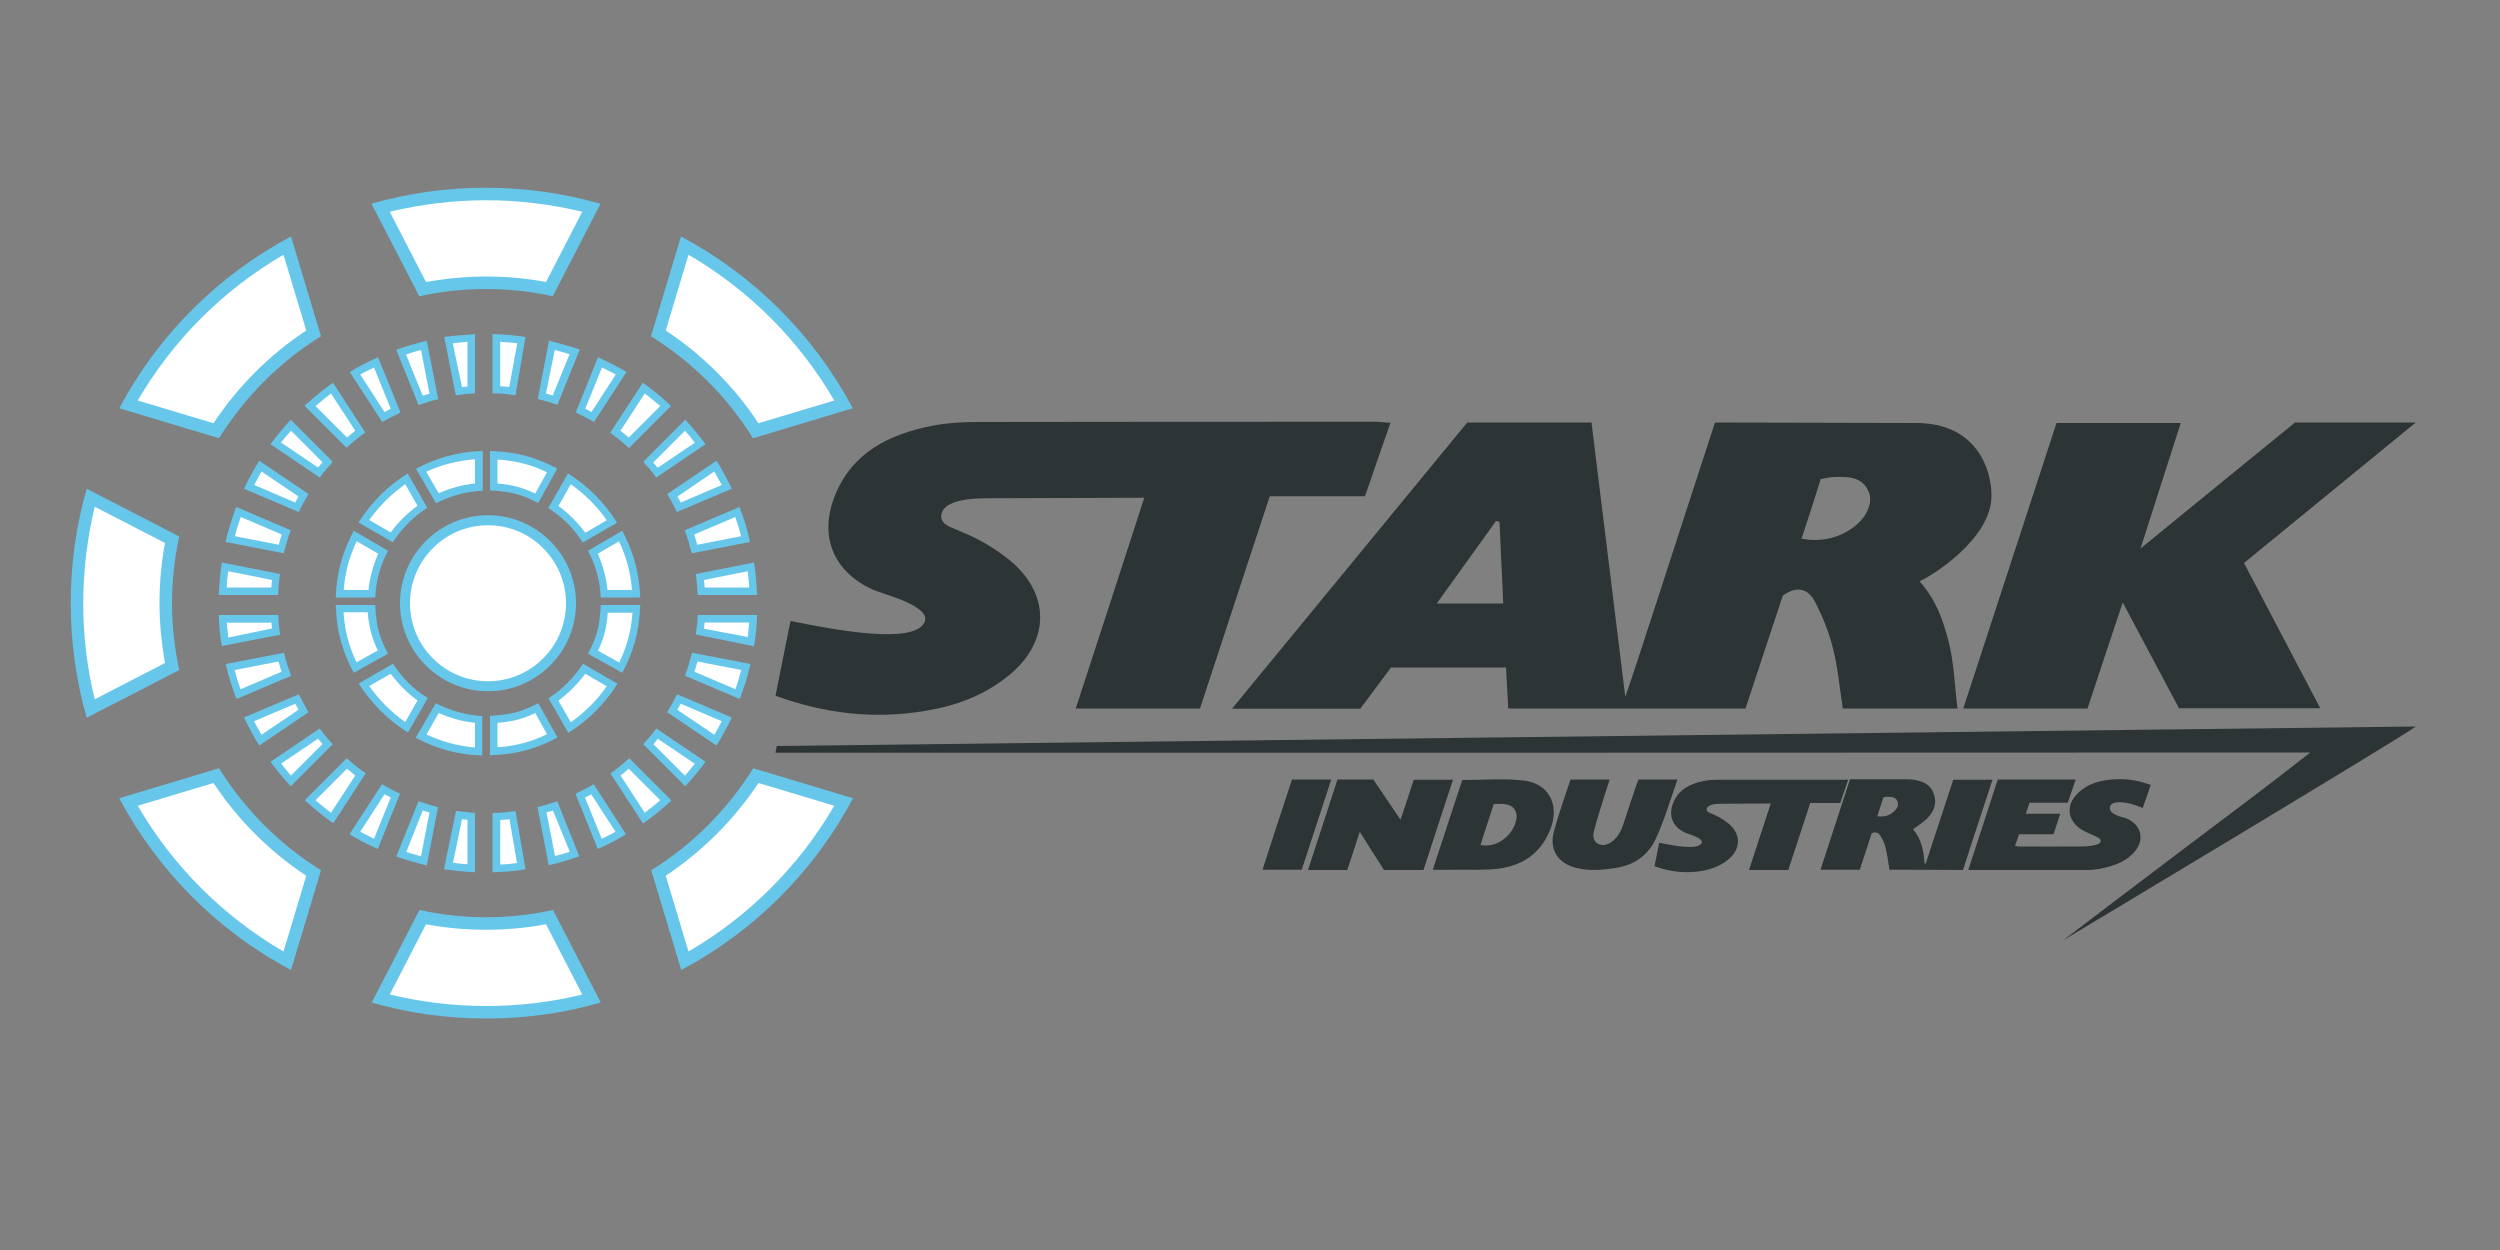 <?xml version="1.0" encoding="utf-8"?>
<!-- Generator: Adobe Illustrator 23.0.3, SVG Export Plug-In . SVG Version: 6.00 Build 0)  -->
<svg version="1.1" id="Calque_1" xmlns="http://www.w3.org/2000/svg" xmlns:xlink="http://www.w3.org/1999/xlink" x="0px" y="0px"
	 viewBox="0 0 1000 500" style="enable-background:new 0 0 1000 500;" xml:space="preserve">
<rect x="0" y="0" width="1000" height="500" fill="#808080" stroke="none"/>
<style type="text/css">
	.st0{fill:#2D3436;}
	.st1{fill:#FFFFFF;}
	.st2{fill:#67C7EB;}
</style>
<g id="Stark_x5F_Industries">
	<path id="Dash" class="st0" d="M310.2,301.1c0.2-1.2,0.3-1.9,0.5-2.7c218.6-2.6,436.9-5.2,655.6-7.8c-2.4,2.4-141,85.5-141,85.5
		s32.8-25,49.3-37.4c16.5-12.4,33.1-24.8,49.5-37.7C719.6,301.1,515.1,301.1,310.2,301.1z"/>
	<g id="STARK">
		<path id="XMLID_98_" class="st0" d="M686,169c27.4,0,53.9,0.2,80.4,0.2c24.1,0,30.2,18.3,30.2,29.1c0,17-23.3,31.8-28.8,34.2
			c6.6,7.4,9.2,15,11.5,23.5c2.3,8.7,2.5,17.9,3.7,27.4c-16,0-30.7,0-45.9,0c-1.2-7.9-1.9-16.1-3.9-24c-1.6-6.5-4.2-13-7.4-19
			c-2.5-4.7-7-6.4-12.7-2.1c-4.8,14.5-9.8,29.7-14.9,45.1c-31.5,0-63,0-94.9,0c-0.3-5.5-0.6-10.7-0.9-16.4c-15.2,0-30.1,0-46,0
			c-3.7,5-7.9,10.6-12.3,16.5c-16.5,0-33.1,0-51.3,0c31.9-38.8,63.1-76.8,94.1-114.5c16.7,0,32.9,0,49.7,0
			c4.4,35.7,9.1,74.1,13.5,109.6C650.5,278.8,674.2,204.9,686,169z M720.6,215.5c7.7,1.3,14.3-0.1,20.1-4.1c5.7-3.9,8.6-10,6.9-14.4
			c-2.6-6.5-8.3-6.3-13.8-6.2c-1.8,0-3.5,0.5-5.5,0.8C725.8,199.6,723.3,207.4,720.6,215.5z M601.3,241.4c-0.5-11.4-1-22.1-1.5-32.7
			c-0.5-0.1-0.9-0.2-1.4-0.3c-7.7,10.7-15.4,21.5-23.7,33C584.2,241.4,592.3,241.4,601.3,241.4z"/>
		<path id="XMLID_93_" class="st0" d="M556.2,169.1c-3.6,10.3-6.9,19.7-10.2,29.4c-12.7,0-25.1,0-38.1,0
			c-9.3,28.3-18.5,56.4-27.9,84.9c-16.4,0-32.7,0-49.7,0c9.2-28.2,18.3-56.1,27.4-84.3c-23.3,0-40.5,0.2-63.1,0.2
			c-7.9,0-18.1,1.2-18.1,7.3c0,5.6,10,4,26.4,16.7c17.3,13.5,17.6,33,0.6,46.9c-9.8,8-21.3,12.2-33.7,14.2
			c-20,3.3-39.5,1.2-59.6-6.1c2-10,4-19.9,6-29.9c18.4,3.7,48.9,9.4,53.5,0.7c3.5-6.6-16.4-11.4-20.5-13.2
			c-16-7.3-21.8-21.6-15.1-38c7-17,21.5-24.1,38.3-27.5c6-1.2,12.2-1.6,18.4-1.6c53.3-0.1,106.5-0.1,159.8-0.1
			C552.2,168.8,553.8,169,556.2,169.1z"/>
		<path id="XMLID_87_" class="st0" d="M856.2,219.4c21.5-17.6,41.7-34,61.8-50.4c15.6,0,31,0,48.3,0c-23.5,19.2-45.9,37.5-68.7,56.2
			c10.1,19.2,20.1,38.3,30.5,58.1c-18.9,0-37.2,0-56.5,0c-7-13.2-14.4-27-22.5-42.3c-5,14.9-9.5,28.5-14.1,42.4
			c-16.4,0-32.7,0-49.7,0c12.5-38.1,24.8-76,37.3-114.2c16.3,0,32.4,0,49.7,0C867.1,185.5,861.9,201.6,856.2,219.4z"/>
	</g>
	<g id="INDUSTRIES">
		<path id="XMLID_97_" class="st0" d="M860.3,314c-1.1,3.1-2.1,6-3.2,9.2c-6.2-2.7-12.7-3.4-13.2-0.2c-0.2,3,5.5,3.9,6.3,4.2
			c6.6,2.6,8,9.1,3,14.2c-3.6,3.7-8.3,5.1-13.1,6.1c-1.7,0.3-3.4,0.5-5.1,0.5c-15,0-30,0-45,0c-0.8,0-1.6,0-2.7,0
			c4-12.2,7.9-24.1,11.8-36.2c10.3,0,20.6,0,31.2,0c-1.1,3.1-2.1,6.1-3.2,9.3c-5.1,0-10.2,0-15.3,0c-0.5,1.5-0.9,2.8-1.5,4.4
			c4.7,0,9.1,0,13.8,0c-0.9,2.9-1.8,5.4-2.7,8.2c-4.6,0-9.1,0-13.8,0c-0.5,1.6-1,3-1.6,4.7c0.8,0.1,1.4,0.2,2,0.2
			c7.7,0,15.4,0.1,23.1,0c2.4,0,9,0,9.2-2.2c0.1-1.8-5.9-2.9-9-5.5c-4.9-4.2-4-9.4-1-12.7c3.1-3.6,7.3-5.4,11.9-6.1
			C848.6,311.1,854.5,311.8,860.3,314z"/>
		<path id="XMLID_94_" class="st0" d="M755.8,347.9c-0.5-3.1-0.9-6.1-1.6-9c-0.4-1.6-1.1-3.1-2-4.5c-0.7-1.2-1.8-1.9-3.5-1.1
			c-1.6,4.8-3.2,9.7-4.8,14.6c-5.2,0-10.3,0-15.7,0c3.9-12.1,7.9-24,11.8-36.2c2.7,0,5.4,0,8,0c4.5,0,9.1,0,13.6,0c1,0,2,0,3,0.1
			c3.9,0.4,7.4,1.6,8.9,5.7c1.5,4.1-0.1,7.5-3.1,10.3c-1.5,1.4-3.3,2.5-5.2,3.9c3.4,3.9,4.3,8.7,4.6,13.7c0.2,0,0.3,0,0.5,0
			c3.7-11.2,7.3-22.3,11-33.5c5.2,0,10.3,0,15.7,0c-4,12.1-7.9,24-11.8,36.1C775.4,347.9,765.6,347.9,755.8,347.9z M750.9,326.5
			c2.5,0.3,4.5-0.1,6.2-1.5c1.4-1.1,2.6-2.5,1.9-4.4c-0.7-1.9-2.4-1.8-4-1.9c-0.5,0-1,0.1-1.6,0.2
			C752.6,321.3,751.8,323.7,750.9,326.5z"/>
		<path id="XMLID_91_" class="st0" d="M535,311.8c4.8,0,9.5,0,14.3,0c3.5,5.2,7.1,10.4,10.9,16.1c1.9-5.6,3.6-10.8,5.3-16
			c5.3,0,10.3,0,15.7,0c-4,12.1-7.9,24.1-11.8,36.1c-5.3,0-10.4,0-15.8,0c-3.1-4.9-6.3-9.8-9.7-15.3c-1.7,5.3-3.3,10.3-5,15.3
			c-5.2,0-10.3,0-15.7,0C527.2,335.8,531.1,323.8,535,311.8z"/>
		<path id="XMLID_88_" class="st0" d="M584.9,312c8.4,0,16.6-0.7,24.5,0.2c9.8,1.1,14.3,9.2,11.1,18.5c-3.4,9.8-10.6,15.3-20.7,16.7
			c-5.9,0.8-11.9,0.4-17.9,0.5c-2.8,0.1-5.6,0-8.8,0C577.1,335.8,581,323.8,584.9,312z M597.5,321.6c-0.9,2.8-1.8,5.5-2.7,8.3
			c-0.9,2.7-1.8,5.4-2.6,8.1c7.2,1.5,13.6-4.8,14.4-10.6c0.4-3.1-1.4-5.4-4.5-5.7C600.6,321.4,599.2,321.6,597.5,321.6z"/>
		<path id="XMLID_86_" class="st0" d="M628.2,311.8c5.4,0,10.4,0,15.7,0c-0.9,2.6-1.7,5.1-2.5,7.7c-1.3,4.3-2.7,8.5-3.8,12.8
			c-0.5,1.9-0.4,4.1,1.6,5.2c2,1.1,4.1,0.3,5.8-1c2.3-1.8,3.5-4.3,4.4-7c1.7-5.2,3.4-10.4,5.2-15.6c0.2-0.7,0.5-1.3,0.8-2.1
			c5.2,0,10.3,0,15.6,0c-1.7,4.8-3.2,9.6-4.9,14.3c-1.1,3.1-2.3,6.2-3.7,9.2c-3.1,6.7-8.4,10.6-15.7,11.8
			c-5.4,0.9-10.7,1.4-16.1,0.1c-7.3-1.8-10.9-7.1-9.1-14.4C623.4,325.7,625.9,318.8,628.2,311.8z"/>
		<path id="XMLID_85_" class="st0" d="M505,347.9c3.9-12.1,7.8-24,11.8-36.1c5.1,0,10.2,0,15.7,0c-3.9,12.1-7.9,24-11.8,36.1
			C515.5,347.9,510.4,347.9,505,347.9z"/>
		<path id="XMLID_1_" class="st0" d="M739.3,311.9c-1.1,3.2-2.2,6.2-3.2,9.3c-4,0-7.9,0-12,0c-2.9,8.9-5.8,17.8-8.8,26.8
			c-5.2,0-10.3,0-15.7,0c2.9-8.9,5.8-17.7,8.7-26.6c-7.4,0-12.8,0.1-19.9,0.1c-2.5,0-5.7,0.4-5.7,2.3c0,1.8,3.1,1.2,8.3,5.3
			c5.5,4.2,5.6,10.4,0.2,14.8c-3.1,2.5-6.7,3.8-10.6,4.5c-6.3,1-12.5,0.4-18.8-1.9c0.6-3.2,1.3-6.3,1.9-9.4c5.8,1.2,15.4,3,16.9,0.2
			c1.1-2.1-5.2-3.6-6.5-4.2c-5-2.3-6.9-6.8-4.8-12c2.2-5.4,6.8-7.6,12.1-8.7c1.9-0.4,3.9-0.5,5.8-0.5c16.8,0,33.6,0,50.4,0
			C738.1,311.8,738.6,311.8,739.3,311.9z"/>
	</g>
</g>
<g id="Heart">
	<g id="Circle_x5F_0">
		<path id="XMLID_322_" class="st1" d="M195.2,274.4c-18.3,0-33.2-14.9-33.2-33.2s14.9-33.2,33.2-33.2c18.3,0,33.2,14.9,33.2,33.2
			S213.5,274.4,195.2,274.4z"/>
		<path id="XMLID_290_" class="st2" d="M195.2,210.1c17.2,0,31.2,14,31.2,31.2s-14,31.2-31.2,31.2s-31.2-14-31.2-31.2
			S178,210.1,195.2,210.1 M195.2,206.1c-19.4,0-35.2,15.8-35.2,35.2s15.8,35.2,35.2,35.2s35.2-15.8,35.2-35.2
			S214.6,206.1,195.2,206.1L195.2,206.1z"/>
	</g>
	<g id="Circle_x5F_1">
		<g id="XMLID_22_">
			<path id="XMLID_359_" class="st1" d="M233.6,215c-3.3-4.8-7.5-9-12.3-12.3l6.4-11.2c6.7,4.4,12.6,10.3,17,17L233.6,215z"/>
			<path id="XMLID_329_" class="st2" d="M228.3,193.7c5.6,3.9,10.5,8.8,14.4,14.4l-8.6,5c-3-4.1-6.6-7.7-10.7-10.7L228.3,193.7
				 M227.2,189.4l-7.9,13.8c5.6,3.5,10.3,8.3,13.8,13.8l13.7-7.9C241.9,201.1,235.2,194.4,227.2,189.4L227.2,189.4z"/>
		</g>
		<g id="XMLID_37_">
			<path id="XMLID_326_" class="st1" d="M145.6,208.5c4.4-6.7,10.3-12.6,17-17l6.4,11.2c-4.8,3.3-9,7.5-12.3,12.3L145.6,208.5z"/>
			<path id="XMLID_321_" class="st2" d="M162.1,193.7l4.9,8.6c-4.1,3-7.8,6.6-10.7,10.7l-8.6-5C151.6,202.5,156.5,197.6,162.1,193.7
				 M163.1,189.4c-8,4.9-14.7,11.7-19.7,19.6l13.7,7.9c3.6-5.5,8.3-10.3,13.8-13.8L163.1,189.4L163.1,189.4z"/>
		</g>
		<g id="XMLID_38_">
			<path id="XMLID_317_" class="st1" d="M221.3,279.8c4.8-3.3,9-7.5,12.3-12.3l11.1,6.4c-4.4,6.7-10.3,12.6-17,17L221.3,279.8z"/>
			<path id="XMLID_311_" class="st2" d="M234.1,269.5l8.6,5c-3.9,5.6-8.8,10.5-14.4,14.4l-4.9-8.6
				C227.4,277.2,231.1,273.6,234.1,269.5 M233.2,265.5c-3.6,5.5-8.3,10.3-13.8,13.8l7.9,13.8c8-4.9,14.7-11.7,19.7-19.6L233.2,265.5
				L233.2,265.5z"/>
		</g>
		<g id="XMLID_39_">
			<path id="XMLID_309_" class="st1" d="M168.2,188.1c7.3-3.7,14.8-5.7,22.8-6.1v12.8c-5,0.4-11.1,1.9-16.4,4.5L168.2,188.1z"/>
			<path id="XMLID_306_" class="st2" d="M190,184v9.4c-5,0.5-9.8,1.8-14.5,3.9l-5-8.6c6.2-2.9,12.6-4.4,19.4-5 M193,180.4
				c-10,0.3-18.6,2.8-26.6,7.1l8,13.8c5.7-2.9,11.7-4.7,18.7-5V180.4L193,180.4z"/>
		</g>
		<g id="XMLID_40_">
			<path id="XMLID_304_" class="st1" d="M162.6,290.9c-6.7-4.4-12.6-10.3-17-17l11.1-6.4c3.3,4.8,7.5,9,12.3,12.3L162.6,290.9z"/>
			<path id="XMLID_301_" class="st2" d="M156.3,269.5c3,4.1,6.6,7.7,10.7,10.7l-4.9,8.6c-5.6-3.9-10.5-8.8-14.4-14.4L156.3,269.5
				 M157.2,265.5l-13.7,7.9c5,7.9,11.7,14.7,19.7,19.6l7.9-13.8C165.5,275.8,160.7,271,157.2,265.5L157.2,265.5z"/>
		</g>
		<g id="XMLID_41_">
			<path id="XMLID_299_" class="st1" d="M214.5,199.2c-5.2-2.6-9.5-4.1-17.5-4.5v-12.8c9,0.4,15.9,2.3,23.5,6.2L214.5,199.2z"/>
			<path id="XMLID_296_" class="st2" d="M199,183.8c7.2,0.5,13.4,2,19.8,5.1l-4.7,8.5c-4.5-2.1-8.8-3.5-15.1-4V184 M196,180.4v15.8
				c9,0.3,13.7,2.1,19.3,5l7.6-13.8C215,183.2,207,180.7,196,180.4L196,180.4z"/>
		</g>
		<g id="XMLID_42_">
			<path id="XMLID_294_" class="st1" d="M135.9,238c0.5-9,2.5-16,6.2-23.4l11.2,6.6c-2.6,5.3-4.1,10.8-4.5,16.8H135.9z"/>
			<path id="XMLID_291_" class="st2" d="M142.7,216.5l8.6,5c-2.1,4.7-3.4,9.5-3.9,14.5h-9.9C138,229.1,139.7,222.7,142.7,216.5
				 M141.5,212.3c-4.3,8-6.9,16.7-7.2,26.7h15.8c0.3-7,2.1-13,5.1-18.7L141.5,212.3L141.5,212.3z"/>
		</g>
		<g id="XMLID_43_">
			<path id="XMLID_289_" class="st1" d="M237.1,261.1c2.6-5.2,4.1-10.1,4.5-17.1h12.8c-0.4,8-2.3,15.8-6.2,23.4L237.1,261.1z"/>
			<path id="XMLID_286_" class="st2" d="M253,245c-0.5,7.3-2.2,13.5-5.3,20l-8.5-4.7c2.1-4.5,3.5-8.9,3.9-15.2H253 M256.1,242h-15.8
				c-0.3,9-2.1,13.8-5.1,19.5l13.7,7.6C253.2,261.1,255.7,253,256.1,242L256.1,242z"/>
		</g>
		<g id="XMLID_44_">
			<path id="XMLID_284_" class="st1" d="M241.6,238c-0.4-6-1.9-11.5-4.5-16.9l11.2-6.4c3.7,7.3,5.7,14.3,6.2,23.3H241.6z"/>
			<path id="XMLID_281_" class="st2" d="M247.6,216.5c2.9,6.2,4.7,12.7,5.2,19.5H243c-0.5-5-1.8-9.8-3.9-14.5L247.6,216.5
				 M248.9,212.3l-13.7,8c3,5.7,4.8,11.7,5.1,18.7h15.8C255.7,229,253.2,220.3,248.9,212.3L248.9,212.3z"/>
		</g>
		<g id="XMLID_45_">
			<path id="XMLID_279_" class="st1" d="M197,287.7c8-0.4,12.3-1.9,17.5-4.5l6,11.1c-7.6,3.9-14.5,5.7-23.5,6.2V287.7z"/>
			<path id="XMLID_276_" class="st2" d="M214.1,285.2l4.7,8.5c-6.4,3.1-12.6,4.7-19.8,5.2v-9.8C205.3,288.7,209.6,287.4,214.1,285.2
				 M215.3,281.3c-5.7,2.9-10.3,4.7-19.3,5v15.8c11-0.3,19-2.8,27-7.1L215.3,281.3L215.3,281.3z"/>
		</g>
		<g id="XMLID_46_">
			<path id="XMLID_274_" class="st1" d="M142.1,267.3c-3.9-7.6-5.8-15.3-6.2-23.3h12.8c0.4,7,1.9,12.1,4.5,17.2L142.1,267.3z"/>
			<path id="XMLID_271_" class="st2" d="M147.1,245c0.5,6.4,1.9,10.7,4,15.2l-8.5,4.7c-3.1-6.5-4.7-12.7-5.2-20h9.6 M150.1,242
				h-15.8c0.3,11,2.9,19.1,7.2,27.1l13.7-7.6C152.2,255.8,150.4,251,150.1,242L150.1,242z"/>
		</g>
		<g id="XMLID_47_">
			<path id="XMLID_269_" class="st1" d="M191,300.6c-8-0.5-15.5-2.5-22.8-6.1l6.3-11.2c5.3,2.6,11.4,4,16.4,4.5V300.6z"/>
			<path id="XMLID_263_" class="st2" d="M175.5,285.2c4.7,2.1,9.4,3.4,14.5,3.9v9.9c-6.8-0.6-13.2-2.3-19.4-5.2L175.5,285.2
				 M174.3,281.3l-8,13.8c8,4.3,16.6,6.8,26.6,7.1v-15.8C186,286,180,284.2,174.3,281.3L174.3,281.3z"/>
		</g>
	</g>
	<g id="Circle_x5F_2">
		<g id="XMLID_15_">
			<path id="XMLID_328_" class="st1" d="M124,162.4c2.8-2.5,5.7-4.9,8.8-7.1l11.3,17.5c-1.9,1.4-3.7,2.9-5.4,4.4L124,162.4z"/>
			<path id="XMLID_310_" class="st2" d="M132.4,157.4l9.7,14.9c-1.1,0.9-2.3,1.8-3.3,2.7l-12.6-12.6
				C128.2,160.7,130.3,159,132.4,157.4 M133.2,153.1c-4,2.8-7.8,5.9-11.4,9.2l16.8,16.8c2.4-2.2,4.9-4.2,7.5-6.1L133.2,153.1
				L133.2,153.1z"/>
		</g>
		<g id="XMLID_36_">
			<path id="XMLID_265_" class="st1" d="M142,149.3c2.7-1.6,5.5-3,8.4-4.4l7.8,19.3c-1.6,0.8-3.3,1.6-4.9,2.5L142,149.3z"/>
			<path id="XMLID_261_" class="st2" d="M149.6,147l6.7,16.5c-0.8,0.4-1.6,0.8-2.5,1.3l-9.7-15C145.9,148.8,147.7,147.9,149.6,147
				 M151.2,142.9c-3.9,1.7-7.7,3.7-11.3,5.9l13,20c2.4-1.4,4.8-2.6,7.3-3.8L151.2,142.9L151.2,142.9z"/>
		</g>
		<g id="XMLID_48_">
			<path id="XMLID_258_" class="st1" d="M110.3,177.4c1.9-2.5,3.9-5,6-7.3l14.7,14.7c-1.2,1.4-2.4,2.8-3.5,4.2L110.3,177.4z"/>
			<path id="XMLID_253_" class="st2" d="M116.4,172.3l12.6,12.6c-0.6,0.7-1.2,1.4-1.8,2.1l-14.8-10
				C113.7,175.4,115,173.8,116.4,172.3 M116.3,167.9c-2.9,3.1-5.6,6.4-8.1,9.8l19.7,13.3c1.6-2.2,3.4-4.3,5.2-6.3L116.3,167.9
				L116.3,167.9z"/>
		</g>
		<g id="XMLID_49_">
			<path id="XMLID_249_" class="st1" d="M160.5,140.8c2.9-1,6-1.9,9.1-2.7l4,20.4c-1.8,0.5-3.5,1-5.3,1.6L160.5,140.8z"/>
			<path id="XMLID_246_" class="st2" d="M168.4,140l3.4,17.5c-0.9,0.2-1.8,0.5-2.7,0.8l-6.7-16.5C164.4,141.1,166.4,140.5,168.4,140
				 M170.7,136.3c-4.2,1-8.3,2.2-12.2,3.6l8.9,22.1c2.6-0.9,5.2-1.7,7.9-2.3L170.7,136.3L170.7,136.3z"/>
		</g>
		<g id="XMLID_50_">
			<path id="XMLID_244_" class="st1" d="M89.1,236c0.2-3.3,0.5-6.5,0.9-9.5l20.4,3.9c-0.2,1.9-0.4,4-0.5,5.6H89.1z"/>
			<path id="XMLID_241_" class="st2" d="M91.3,228.5l17.5,3.5c-0.1,1-0.2,2-0.3,3H90.7C90.8,232,91,230.5,91.3,228.5 M88.7,225
				c-0.6,4.2-1,9-1.2,13h23.7c0.1-2,0.4-5.7,0.8-8.4L88.7,225L88.7,225z"/>
		</g>
		<g id="XMLID_51_">
			<path id="XMLID_239_" class="st1" d="M92.1,215.7c0.9-3.7,2-7.3,3.3-10.8l19.1,8.1c-0.8,2.2-1.4,4.4-2,6.7L92.1,215.7z"/>
			<path id="XMLID_236_" class="st2" d="M96.3,206.8l16.4,7c-0.4,1.3-0.9,2.7-1.2,4.1l-17.5-3.4C94.6,211.9,95.4,209.3,96.3,206.8
				 M94.5,202.8c-1.7,4.5-3.2,9.2-4.3,14l23.3,4.5c0.8-3.2,1.7-6.2,2.8-9.2L94.5,202.8L94.5,202.8z"/>
		</g>
		<g id="XMLID_52_">
			<path id="XMLID_234_" class="st1" d="M99.6,194.8c1.4-2.8,2.9-5.6,4.5-8.3l17.2,11.6c-0.9,1.6-1.8,3.2-2.6,4.8L99.6,194.8z"/>
			<path id="XMLID_231_" class="st2" d="M104.6,188.6l14.8,10c-0.5,0.8-0.9,1.6-1.3,2.4l-16.4-7
				C102.6,192.2,103.6,190.4,104.6,188.6 M103.7,184.3c-2.2,3.6-4.3,7.3-6.1,11.2l21.9,9.3c1.2-2.5,2.5-4.9,3.9-7.2L103.7,184.3
				L103.7,184.3z"/>
		</g>
		<g id="XMLID_53_">
			<path id="XMLID_229_" class="st1" d="M179.8,136.1c3-0.4,6.1-0.7,9.2-0.9V156c-1.3,0.1-3.2,0.3-5.1,0.5L179.8,136.1z"/>
			<path id="XMLID_226_" class="st2" d="M187,137v17.6c0,0.1-1.3,0.1-2.2,0.2l-3.7-17.5c1.9-0.2,3.8-0.4,5.8-0.6 M190,133.6
				c0,0.2-8.1,0.5-12.3,1.2l4.6,23.3c2.7-0.4,5.7-0.7,7.7-0.8V133.6L190,133.6z"/>
		</g>
		<g id="XMLID_54_">
			<path id="XMLID_224_" class="st1" d="M277.9,219.6c-0.6-2.3-1.3-4.5-2-6.7l19.1-8.1c1.3,3.5,2.4,7.2,3.3,10.8L277.9,219.6z"/>
			<path id="XMLID_221_" class="st2" d="M294.1,206.8c0.9,2.5,1.7,5.1,2.3,7.7l-17.5,3.4c-0.4-1.4-0.8-2.8-1.2-4.1L294.1,206.8
				 M295.8,202.8l-21.9,9.3c1.1,3,2,6.1,2.8,9.2l23.3-4.5C299,212,297.6,207.4,295.8,202.8L295.8,202.8z"/>
		</g>
		<g id="XMLID_55_">
			<path id="XMLID_219_" class="st1" d="M271.6,202.9c-0.8-1.6-1.7-3.2-2.6-4.8l17.2-11.6c1.6,2.7,3.2,5.5,4.5,8.3L271.6,202.9z"/>
			<path id="XMLID_216_" class="st2" d="M285.7,188.6c1,1.8,2,3.6,3,5.4l-16.4,7c-0.4-0.8-0.9-1.6-1.3-2.4L285.7,188.6 M286.6,184.3
				l-19.7,13.3c1.4,2.3,2.7,4.7,3.9,7.2l21.9-9.3C290.9,191.7,288.9,187.9,286.6,184.3L286.6,184.3z"/>
		</g>
		<g id="XMLID_56_">
			<path id="XMLID_214_" class="st1" d="M262.8,189c-1.1-1.4-2.3-2.9-3.5-4.2l14.7-14.7c2.1,2.3,4.1,4.8,6,7.3L262.8,189z"/>
			<path id="XMLID_211_" class="st2" d="M274,172.3c1.4,1.5,2.7,3.1,3.9,4.8l-14.8,10c-0.6-0.7-1.2-1.4-1.8-2.1L274,172.3
				 M274.1,167.9l-16.8,16.8c1.8,2,3.6,4.1,5.2,6.3l19.7-13.3C279.7,174.3,277,171,274.1,167.9L274.1,167.9z"/>
		</g>
		<g id="XMLID_57_">
			<path id="XMLID_209_" class="st1" d="M90,256.4c-0.4-2.9-0.7-5.7-0.9-9.4h20.8c0.1,1.9,0.3,3.6,0.5,5.3L90,256.4z"/>
			<path id="XMLID_206_" class="st2" d="M108.5,249c0.1,0,0.2,1.5,0.3,2.4l-17.5,3.6c-0.2-1.9-0.4-3.9-0.6-5.9H108 M111.3,246H87.5
				c0.2,5,0.5,8.2,1.2,12.4l23.3-4.5C111.7,251.2,111.4,249,111.3,246L111.3,246z"/>
		</g>
		<g id="XMLID_58_">
			<path id="XMLID_204_" class="st1" d="M251.6,177.1c-1.7-1.5-3.5-3-5.4-4.4l11.3-17.5c3.1,2.2,6,4.6,8.8,7.1L251.6,177.1z"/>
			<path id="XMLID_201_" class="st2" d="M257.9,157.4c2.1,1.6,4.2,3.3,6.2,5L251.5,175c-1.1-0.9-2.2-1.8-3.3-2.7L257.9,157.4
				 M257.1,153.1l-13,20c2.6,1.9,5.1,3.9,7.5,6.1l16.8-16.8C264.9,159,261.1,155.9,257.1,153.1L257.1,153.1z"/>
		</g>
		<g id="XMLID_59_">
			<path id="XMLID_199_" class="st1" d="M205.3,156.5c-1.9-0.3-3.8-0.4-6.3-0.5v-20.8c4.3,0.2,6.9,0.5,9.9,0.9L205.3,156.5z"/>
			<path id="XMLID_196_" class="st2" d="M200,136.7c0,0.1,4.9,0.3,6.9,0.6l-3.2,17.5c-1.1-0.1-1.6-0.2-3.6-0.3V137 M197,133.6v23.7
				c4,0.1,6.5,0.4,9.2,0.8l4-23.3C206.1,134.2,203,133.8,197,133.6L197,133.6z"/>
		</g>
		<g id="XMLID_60_">
			<path id="XMLID_194_" class="st1" d="M222.1,160.1c-1.7-0.6-3.5-1.1-5.3-1.6l4-20.4c3.1,0.8,6.2,1.7,9.1,2.7L222.1,160.1z"/>
			<path id="XMLID_191_" class="st2" d="M221.9,140c2,0.5,4,1.1,5.9,1.7l-6.7,16.5c-0.9-0.3-1.8-0.5-2.7-0.8L221.9,140 M219.6,136.3
				l-4.5,23.3c2.7,0.7,5.3,1.4,7.9,2.3l8.9-22.1C227.9,138.5,223.8,137.3,219.6,136.3L219.6,136.3z"/>
		</g>
		<g id="XMLID_61_">
			<path id="XMLID_189_" class="st1" d="M237,166.8c-1.6-0.9-3.2-1.7-4.9-2.5l7.8-19.3c2.9,1.4,5.7,2.8,8.4,4.4L237,166.8z"/>
			<path id="XMLID_186_" class="st2" d="M240.8,147c1.9,0.9,3.7,1.9,5.5,2.8l-9.7,15c-0.8-0.4-1.6-0.9-2.5-1.3L240.8,147
				 M239.2,142.9l-8.9,22.1c2.5,1.2,4.9,2.4,7.3,3.8l13-20C246.9,146.6,243.1,144.7,239.2,142.9L239.2,142.9z"/>
		</g>
		<g id="XMLID_62_">
			<path id="XMLID_184_" class="st1" d="M268.9,284.4c0.9-1.6,1.8-3.2,2.6-4.8l19.1,8.1c-1.4,2.8-2.9,5.6-4.5,8.3L268.9,284.4z"/>
			<path id="XMLID_181_" class="st2" d="M272.3,281.5l16.4,7c-0.9,1.8-1.9,3.6-3,5.4l-14.8-10C271.4,283.2,271.8,282.3,272.3,281.5
				 M270.8,277.7c-1.2,2.5-2.5,4.9-3.9,7.2l19.7,13.3c2.2-3.6,4.3-7.3,6.1-11.2L270.8,277.7L270.8,277.7z"/>
		</g>
		<g id="XMLID_63_">
			<path id="XMLID_179_" class="st1" d="M259.3,297.7c1.2-1.4,2.4-2.8,3.5-4.2l17.2,11.6c-1.9,2.5-3.9,5-6,7.3L259.3,297.7z"/>
			<path id="XMLID_176_" class="st2" d="M263.1,295.5l14.8,10c-1.3,1.6-2.6,3.2-3.9,4.8l-12.6-12.6
				C262,296.9,262.6,296.2,263.1,295.5 M262.5,291.4c-1.6,2.2-3.4,4.3-5.2,6.3l16.8,16.8c2.9-3.1,5.6-6.4,8.1-9.8L262.5,291.4
				L262.5,291.4z"/>
		</g>
		<g id="XMLID_64_">
			<path id="XMLID_174_" class="st1" d="M246.2,309.8c1.9-1.4,3.7-2.9,5.4-4.4l14.7,14.7c-2.8,2.5-5.7,4.9-8.8,7.1L246.2,309.8z"/>
			<path id="XMLID_171_" class="st2" d="M251.5,307.5l12.6,12.6c-2,1.7-4.1,3.4-6.2,5l-9.7-14.9
				C249.4,309.3,250.5,308.4,251.5,307.5 M251.7,303.3c-2.4,2.2-4.9,4.2-7.5,6.1l13,20c4-2.8,7.8-5.9,11.4-9.2L251.7,303.3
				L251.7,303.3z"/>
		</g>
		<g id="XMLID_65_">
			<path id="XMLID_169_" class="st1" d="M232.2,318.3c1.6-0.8,3.3-1.6,4.9-2.5l11.3,17.5c-2.7,1.6-5.5,3-8.4,4.4L232.2,318.3z"/>
			<path id="XMLID_166_" class="st2" d="M236.5,317.7l9.7,15c-1.8,1-3.6,1.9-5.5,2.8l-6.7-16.5C234.9,318.6,235.7,318.2,236.5,317.7
				 M237.5,313.7c-2.4,1.4-4.8,2.6-7.3,3.8l8.9,22.1c3.9-1.7,7.7-3.7,11.3-5.9L237.5,313.7L237.5,313.7z"/>
		</g>
		<g id="XMLID_66_">
			<path id="XMLID_164_" class="st1" d="M280,252.3c0.2-1.7,0.4-3.4,0.5-5.3h20.8c-0.2,3.7-0.5,6.5-0.9,9.4L280,252.3z"/>
			<path id="XMLID_161_" class="st2" d="M299.7,249c-0.1,0-0.3,3.9-0.6,5.8l-17.5-3.3c0.1-0.9,0.2-2.5,0.3-2.5H300 M302.8,246h-23.7
				c-0.1,3-0.4,5.1-0.8,7.8l23.3,4.7C302.3,254.3,302.7,251,302.8,246L302.8,246z"/>
		</g>
		<g id="XMLID_67_">
			<path id="XMLID_159_" class="st1" d="M280.5,236c-0.1-1.6-0.3-3.7-0.5-5.6l20.4-3.9c0.4,2.9,0.7,6.2,0.9,9.5H280.5z"/>
			<path id="XMLID_156_" class="st2" d="M299.1,228.5c0.2,2,0.4,3.5,0.6,6.5h-17.8c-0.1-1-0.2-2-0.3-3L299.1,228.5 M301.6,225
				l-23.3,4.6c0.4,2.7,0.7,6.4,0.8,8.4h23.7C302.7,234,302.3,229.2,301.6,225L301.6,225z"/>
		</g>
		<g id="XMLID_68_">
			<path id="XMLID_154_" class="st1" d="M216.8,323.9c1.8-0.5,3.5-1,5.3-1.6l7.8,19.3c-2.9,1-6,1.9-9.1,2.7L216.8,323.9z"/>
			<path id="XMLID_151_" class="st2" d="M221.2,324.2l6.7,16.5c-1.9,0.6-3.9,1.2-5.9,1.7l-3.4-17.5
				C219.4,324.8,220.3,324.5,221.2,324.2 M222.9,320.5c-2.6,0.9-5.2,1.7-7.9,2.3l4.5,23.3c4.2-1,8.3-2.2,12.2-3.6L222.9,320.5
				L222.9,320.5z"/>
		</g>
		<g id="XMLID_69_">
			<path id="XMLID_149_" class="st1" d="M95.4,277.7c-1.3-3.5-2.4-7.2-3.3-10.8l20.4-4c0.6,2.3,1.3,4.5,2,6.7L95.4,277.7z"/>
			<path id="XMLID_146_" class="st2" d="M111.4,264.6c0.4,1.4,0.8,2.8,1.2,4.1l-16.4,7c-0.9-2.5-1.7-5.1-2.3-7.7L111.4,264.6
				 M113.6,261.1l-23.3,4.5c1.1,4.8,2.5,9.5,4.3,14l21.9-9.3C115.3,267.4,114.3,264.3,113.6,261.1L113.6,261.1z"/>
		</g>
		<g id="XMLID_70_">
			<path id="XMLID_144_" class="st1" d="M275.8,269.6c0.8-2.2,1.4-4.4,2-6.7l20.4,4c-0.9,3.7-2,7.3-3.3,10.8L275.8,269.6z"/>
			<path id="XMLID_141_" class="st2" d="M279,264.6l17.5,3.4c-0.7,2.6-1.5,5.2-2.3,7.7l-16.4-7C278.2,267.4,278.6,266,279,264.6
				 M276.8,261.1c-0.8,3.2-1.7,6.2-2.8,9.2l21.9,9.3c1.7-4.5,3.2-9.2,4.3-14L276.8,261.1L276.8,261.1z"/>
		</g>
		<g id="XMLID_71_">
			<path id="XMLID_139_" class="st1" d="M116.3,312.4c-2.1-2.3-4.1-4.8-6-7.3l17.2-11.6c1.1,1.4,2.3,2.9,3.5,4.2L116.3,312.4z"/>
			<path id="XMLID_136_" class="st2" d="M127.2,295.5c0.6,0.7,1.2,1.4,1.8,2.1l-12.6,12.6c-1.4-1.5-2.7-3.1-3.9-4.8L127.2,295.5
				 M127.9,291.4l-19.7,13.3c2.5,3.4,5.2,6.7,8.1,9.8l16.8-16.8C131.2,295.7,129.5,293.6,127.9,291.4L127.9,291.4z"/>
		</g>
		<g id="XMLID_72_">
			<path id="XMLID_134_" class="st1" d="M104.2,296.1c-1.6-2.7-3.1-5.5-4.5-8.3l19.1-8.1c0.8,1.6,1.7,3.2,2.6,4.8L104.2,296.1z"/>
			<path id="XMLID_131_" class="st2" d="M118.1,281.5c0.4,0.8,0.9,1.6,1.3,2.4l-14.8,10c-1-1.8-2-3.6-3-5.4L118.1,281.5
				 M119.5,277.7L97.6,287c1.8,3.9,3.9,7.6,6.1,11.2l19.7-13.3C122,282.5,120.7,280.1,119.5,277.7L119.5,277.7z"/>
		</g>
		<g id="XMLID_73_">
			<path id="XMLID_129_" class="st1" d="M132.8,327.2c-3.1-2.2-6-4.6-8.8-7.1l14.7-14.7c1.7,1.5,3.5,3,5.4,4.4L132.8,327.2z"/>
			<path id="XMLID_126_" class="st2" d="M138.8,307.5c1.1,0.9,2.2,1.8,3.3,2.7l-9.7,14.9c-2.1-1.6-4.2-3.3-6.2-5L138.8,307.5
				 M138.7,303.3l-16.8,16.8c3.6,3.3,7.4,6.4,11.4,9.2l13-20C143.6,307.5,141.1,305.5,138.7,303.3L138.7,303.3z"/>
		</g>
		<g id="XMLID_74_">
			<path id="XMLID_124_" class="st1" d="M189,347.3c-3.1-0.2-6.3-0.5-9.2-0.9l4.1-20.4c1.9,0.2,3.8,0.4,5.1,0.5V347.3z"/>
			<path id="XMLID_121_" class="st2" d="M184.8,327.7c0.9,0.1,2.2,0.2,2.2,0.2v17.8c-2-0.1-3.9-0.3-5.8-0.6L184.8,327.7
				 M182.4,324.4l-4.8,23.3c4.2,0.6,8.4,1,12.4,1.2v-23.7C188,325,185.1,324.7,182.4,324.4L182.4,324.4z"/>
		</g>
		<g id="XMLID_75_">
			<path id="XMLID_119_" class="st1" d="M199,326.6c2.5-0.1,4.3-0.3,6.3-0.5l3.6,20.4c-3,0.4-5.6,0.7-9.9,0.9V326.6z"/>
			<path id="XMLID_116_" class="st2" d="M203.8,327.7l3,17.5c-2,0.3-3.7,0.5-6.7,0.6V328C202,327.9,202.7,327.8,203.8,327.7
				 M206.2,324.4c-2.7,0.4-5.2,0.7-9.2,0.8v23.7c6-0.2,9.1-0.5,13.2-1.2L206.2,324.4L206.2,324.4z"/>
		</g>
		<g id="XMLID_76_">
			<path id="XMLID_318_" class="st1" d="M150.4,337.6c-2.9-1.4-5.7-2.8-8.4-4.4l11.3-17.5c1.6,0.9,3.2,1.7,4.9,2.5L150.4,337.6z"/>
			<path id="XMLID_113_" class="st2" d="M153.8,317.7c0.8,0.4,1.6,0.9,2.5,1.3l-6.7,16.5c-1.9-0.9-3.7-1.9-5.5-2.8L153.8,317.7
				 M152.8,313.7l-13,20c3.6,2.2,7.4,4.1,11.3,5.9l8.9-22.1C157.6,316.4,155.2,315.1,152.8,313.7L152.8,313.7z"/>
		</g>
		<g id="XMLID_77_">
			<path id="XMLID_332_" class="st1" d="M169.6,344.3c-3.1-0.8-6.2-1.7-9.1-2.7l7.8-19.3c1.7,0.6,3.5,1.1,5.3,1.6L169.6,344.3z"/>
			<path id="XMLID_320_" class="st2" d="M169.1,324.2c0.9,0.3,1.8,0.5,2.7,0.8l-3.4,17.5c-2-0.5-4-1.1-5.9-1.7L169.1,324.2
				 M167.4,320.5l-8.9,22.1c4,1.4,8.1,2.6,12.2,3.6l4.5-23.3C172.6,322.2,170,321.4,167.4,320.5L167.4,320.5z"/>
		</g>
	</g>
	<g id="Circle_x5F_3">
		<g id="XMLID_16_">
			<path id="XMLID_363_" class="st1" d="M219.8,115.6c-8.4-1.7-16.9-2.6-25.4-2.6s-17,0.9-25.4,2.6l-16.8-32.5
				c13.7-3.6,27.9-5.5,42.2-5.5c14.3,0,28.5,1.8,42.2,5.5L219.8,115.6z"/>
			<path id="XMLID_360_" class="st2" d="M194.4,80.1c13,0,26,1.6,38.5,4.6l-14.5,28.1c-7.9-1.5-16-2.2-24-2.2s-16.1,0.8-24,2.2
				l-14.5-28.1C168.5,81.7,181.4,80.1,194.4,80.1 M194.4,75.1c-15.9,0-31.3,2.2-45.8,6.4l19.1,37c8.6-1.9,17.6-2.9,26.7-2.9
				s18.1,1,26.7,2.9l19.1-37C225.7,77.4,210.3,75.1,194.4,75.1L194.4,75.1z"/>
		</g>
		<g id="XMLID_18_">
			<path id="XMLID_357_" class="st1" d="M302.4,172.3c-10-15.6-23.4-29-38.9-38.9l10.5-35.1c26.8,14.9,48.6,36.8,63.5,63.5
				L302.4,172.3z"/>
			<path id="XMLID_353_" class="st2" d="M275.4,101.9c24.2,14.1,44.2,34.1,58.3,58.3l-30.3,9.1c-9.7-14.7-22.4-27.4-37.1-37.1
				L275.4,101.9 M272.4,94.6l-12,39.9c16.5,10.3,30.5,24.2,40.8,40.8l39.9-12C325.6,134.1,301.6,110.1,272.4,94.6L272.4,94.6z"/>
		</g>
		<g id="XMLID_78_">
			<path id="XMLID_351_" class="st1" d="M36.3,283.4c-3.6-13.7-5.5-27.9-5.5-42.2c0-14.3,1.8-28.5,5.5-42.2l32.5,16.8
				c-1.7,8.4-2.6,16.9-2.6,25.4c0,8.5,0.9,17,2.6,25.4L36.3,283.4z"/>
			<path id="XMLID_347_" class="st2" d="M37.9,202.7L66,217.2c-1.5,7.9-2.2,16-2.2,24c0,8,0.8,16.1,2.2,24l-28.1,14.5
				c-3.1-12.5-4.6-25.5-4.6-38.5C33.3,228.2,34.9,215.3,37.9,202.7 M34.7,195.5c-4.2,14.5-6.4,29.9-6.4,45.8
				c0,15.9,2.2,31.3,6.4,45.8l37-19.1c-1.9-8.6-2.9-17.6-2.9-26.7c0-9.2,1-18.1,2.9-26.7L34.7,195.5L34.7,195.5z"/>
		</g>
		<g id="XMLID_80_">
			<path id="XMLID_345_" class="st1" d="M114.9,384.3c-26.8-14.9-48.6-36.8-63.5-63.5l35.1-10.5c10,15.6,23.4,29,38.9,38.9
				L114.9,384.3z"/>
			<path id="XMLID_342_" class="st2" d="M85.4,313.2c9.7,14.7,22.4,27.4,37.1,37.1l-9.1,30.3c-24.2-14.1-44.2-34.1-58.3-58.3
				L85.4,313.2 M87.6,307.3l-39.9,12c15.5,29.2,39.5,53.2,68.7,68.7l12-39.9C111.8,337.8,97.9,323.8,87.6,307.3L87.6,307.3z"/>
		</g>
		<g id="XMLID_81_">
			<path id="XMLID_340_" class="st1" d="M263.4,349.2c15.6-10,29-23.4,38.9-38.9l35.1,10.5c-14.9,26.8-36.8,48.6-63.5,63.5
				L263.4,349.2z"/>
			<path id="XMLID_337_" class="st2" d="M303.4,313.2l30.3,9.1c-14.1,24.2-34.1,44.2-58.3,58.3l-9.1-30.3
				C281,340.5,293.7,327.8,303.4,313.2 M301.3,307.3c-10.3,16.5-24.2,30.5-40.8,40.8l12,39.9c29.2-15.5,53.2-39.5,68.7-68.7
				L301.3,307.3L301.3,307.3z"/>
		</g>
		<g id="XMLID_82_">
			<path id="XMLID_336_" class="st1" d="M51.4,161.7c14.9-26.8,36.8-48.6,63.5-63.5l10.5,35.1c-15.6,10-29,23.4-38.9,38.9
				L51.4,161.7z"/>
			<path id="XMLID_333_" class="st2" d="M113.4,101.9l9.1,30.3c-14.7,9.7-27.4,22.4-37.1,37.1l-30.3-9.1
				C69.2,136,89.2,116,113.4,101.9 M116.4,94.6c-29.2,15.5-53.2,39.5-68.7,68.7l39.9,12c10.3-16.5,24.2-30.5,40.8-40.8L116.4,94.6
				L116.4,94.6z"/>
		</g>
		<g id="XMLID_83_">
			<path id="XMLID_358_" class="st1" d="M194.4,404.9c-14.3,0-28.5-1.8-42.2-5.5l16.8-32.5c8.4,1.7,16.9,2.6,25.4,2.6
				s17-0.9,25.4-2.6l16.8,32.5C222.9,403,208.7,404.9,194.4,404.9z"/>
			<path id="XMLID_341_" class="st2" d="M218.4,369.7l14.5,28.1c-12.5,3.1-25.5,4.6-38.5,4.6s-26-1.6-38.5-4.6l14.5-28.1
				c7.9,1.5,16,2.2,24,2.2S210.5,371.2,218.4,369.7 M221.2,364c-8.6,1.9-17.6,2.9-26.7,2.9s-18.1-1-26.7-2.9l-19.1,37
				c14.5,4.2,29.9,6.4,45.8,6.4s31.3-2.2,45.8-6.4L221.2,364L221.2,364z"/>
		</g>
	</g>
</g>
</svg>
